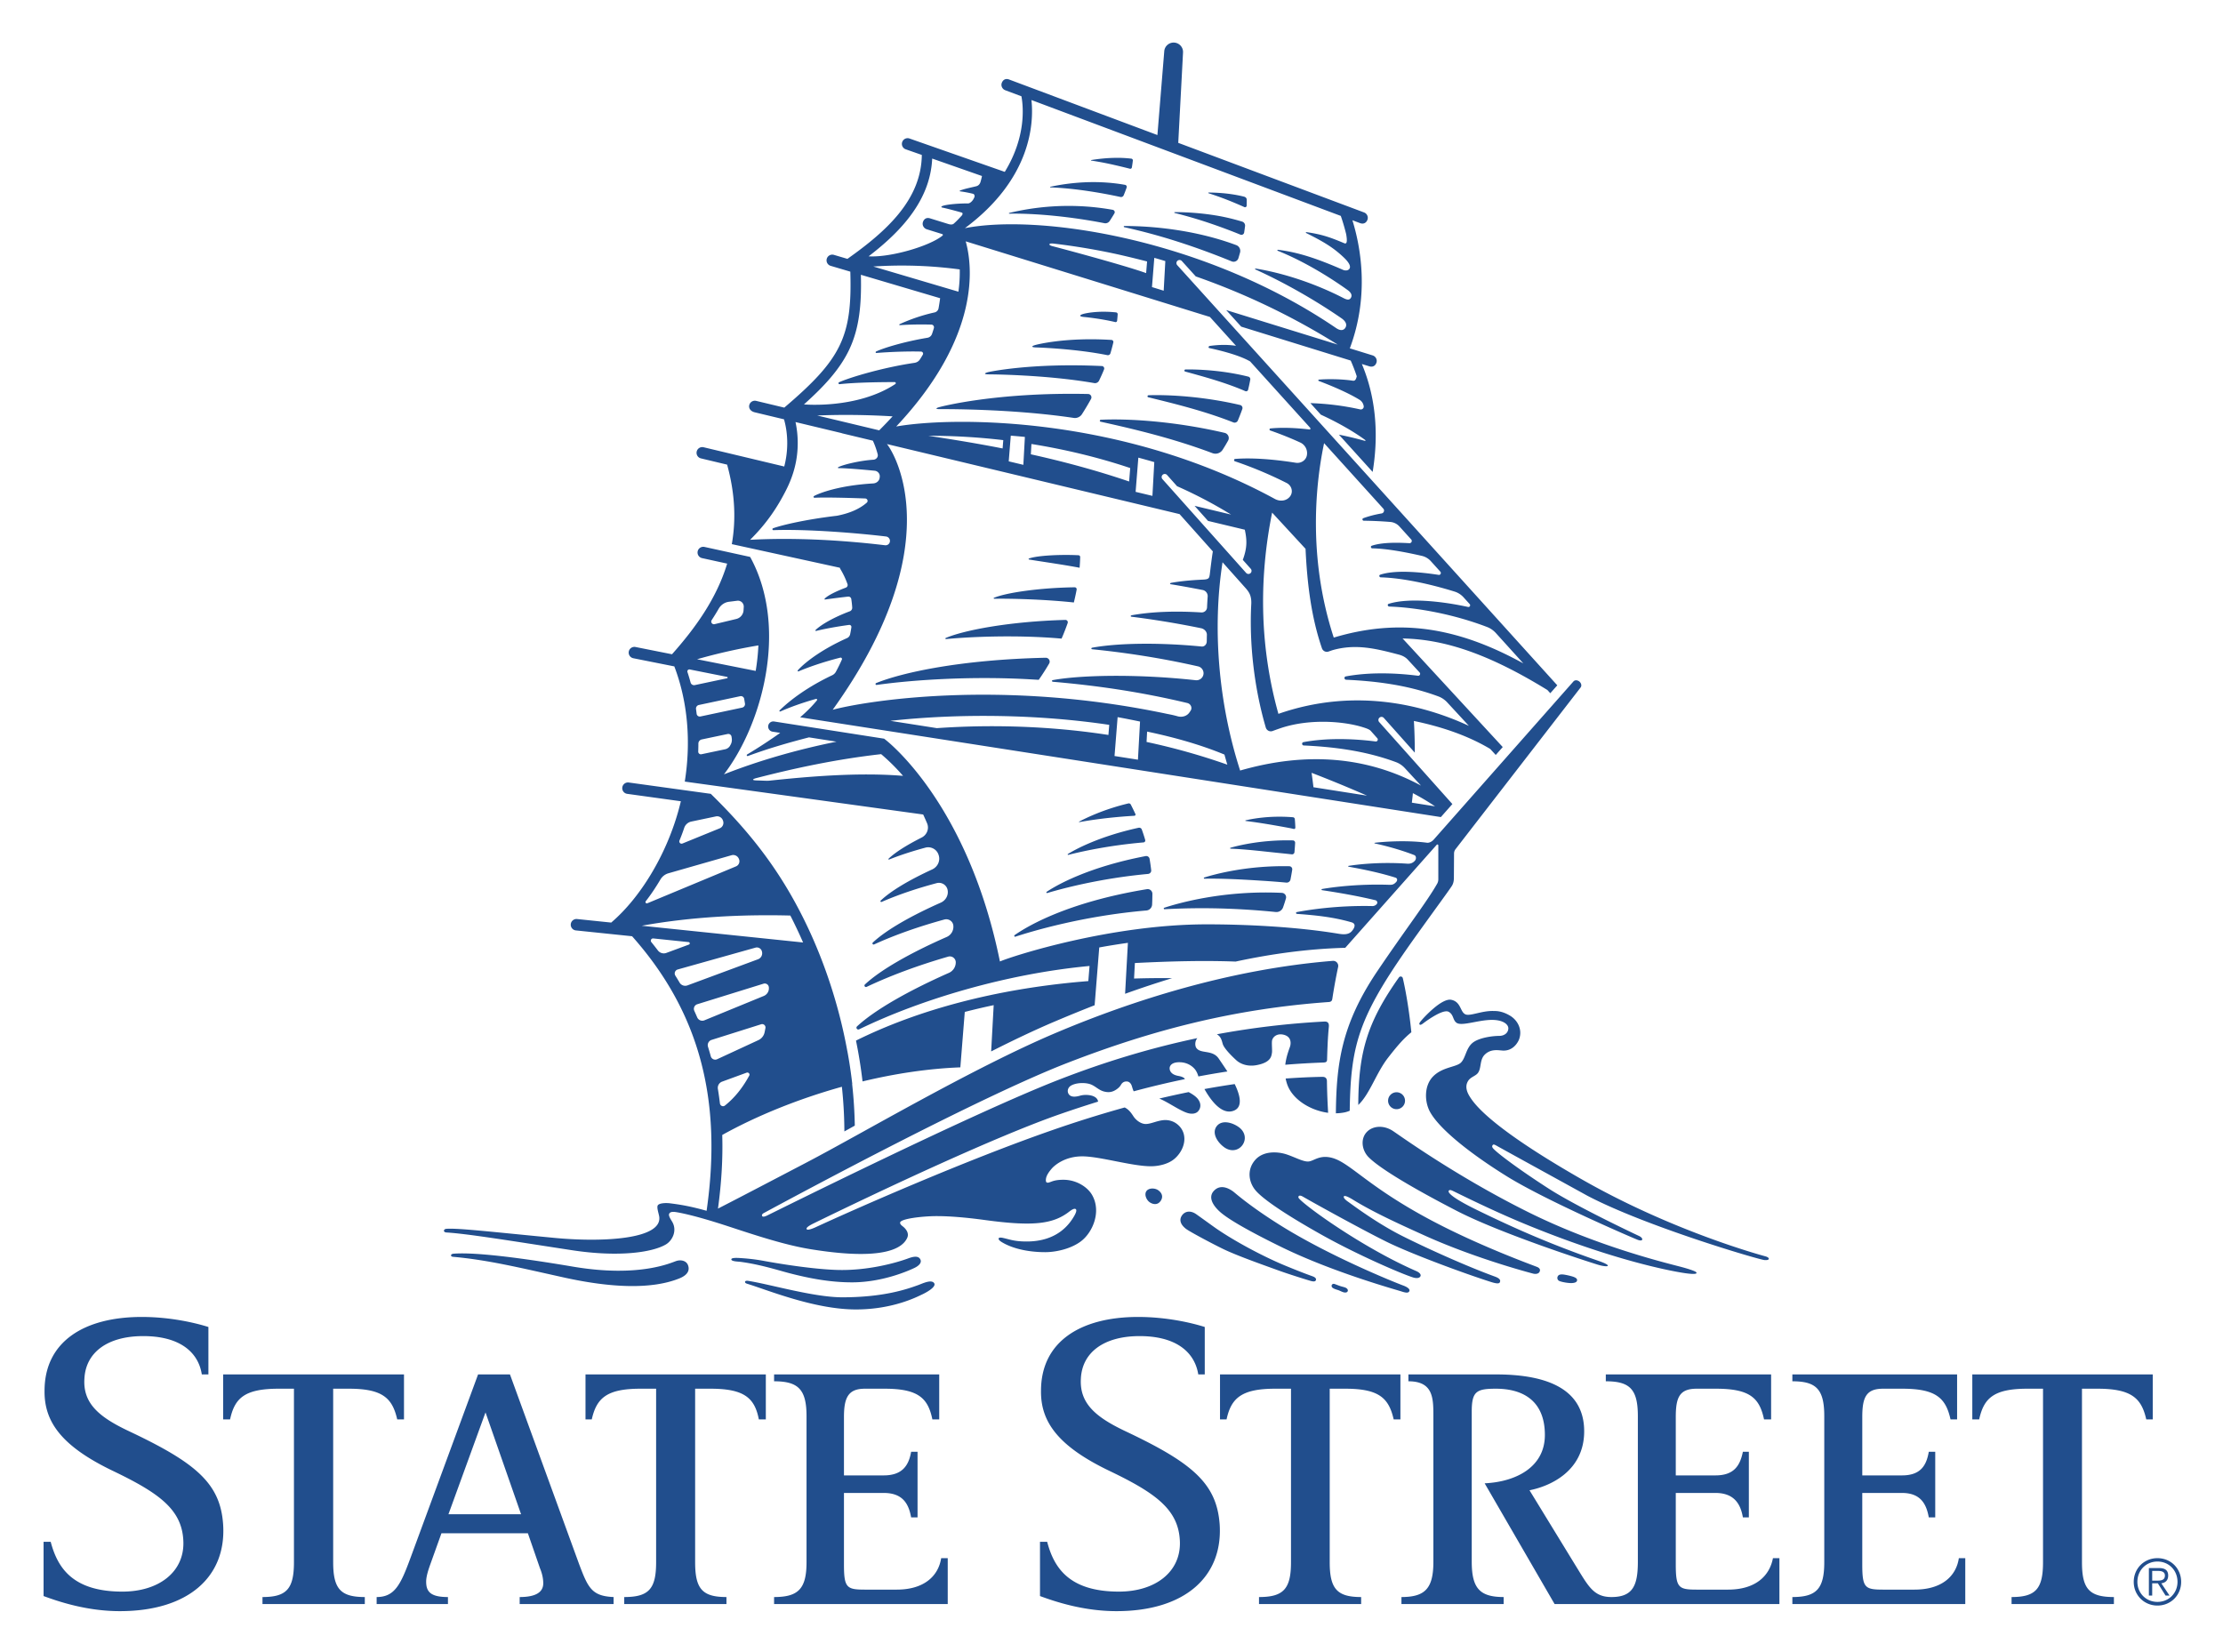 <svg xmlns="http://www.w3.org/2000/svg" role="img" viewBox="34.38 -0.62 330.98 245.98"><title>State Street (member) logo</title><path fill="none" d="M0 0h400v245H0z" pointer-events="none"/><path fill="#214e8d" d="M210.89 54.394c2.099-.033 5.728.16 9.352 1.068a.382.382 0 0 1 .291.431c-.089.5-.196 1.007-.322 1.518a.304.304 0 0 1-.416.21c-3.01-1.308-6.402-2.212-8.959-2.917-.176-.049-.129-.307.054-.31zm6.34 10.593c-.264.476-.54.936-.822 1.377a1.27 1.27 0 0 1-1.52.486c-5.664-2.132-11.399-3.528-16.645-4.677-.166-.037-.138-.28.033-.289 3.99-.2 11.003.213 18.437 1.95.512.12.773.693.518 1.153zm-20.412-6.195a41.415 41.415 0 0 1-1.345 2.26 1.25 1.25 0 0 1-1.238.555c-9.472-1.414-19.89-1.305-19.89-1.305-.703.008-.723-.136-.044-.32 0 0 8.271-2.234 22.095-1.935a.5.5 0 0 1 .422.745zm-21.632 35.585c2.74-1.162 9.457-2.461 17.817-2.691a.353.353 0 0 1 .34.472 35.347 35.347 0 0 1-.708 1.845c-.052.126-.199.466-.199.466l-.495-.042c-6.362-.52-13.13-.237-16.703.112-.098.01-.142-.123-.052-.162zm30.199-36.144c3-.102 8.207.18 13.636 1.453a.458.458 0 0 1 .325.601 32.061 32.061 0 0 1-.663 1.707.52.52 0 0 1-.67.282c-4.294-1.698-8.816-2.8-12.671-3.743-.172-.042-.135-.293.043-.3zm-40.489 43.135c-.168.024-.221-.214-.065-.278 3.878-1.57 12.584-3.491 25.23-3.77.453-.01.756.47.528.861a34.94 34.94 0 0 1-1.145 1.83c-.186.276-.41.595-.41.595l-1.192-.069c-9.077-.521-17.805.105-22.946.831zm23.677-50.628s4.298-1.181 11.299-.743a.303.303 0 0 1 .27.377 29.94 29.94 0 0 1-.432 1.614.396.396 0 0 1-.459.274c-4.91-.991-10.634-1.149-10.634-1.149-.701-.019-.722-.187-.044-.373zm20.715-19.775c1.844 0 3.908.144 5.997.477 1.361.213 2.723.54 4.033.933a.624.624 0 0 1 .437.676c-.04.316-.085.635-.134.955a.41.41 0 0 1-.563.31 69.051 69.051 0 0 0-.853-.344 84.57 84.57 0 0 0-3.08-1.14l-.23-.078a66.597 66.597 0 0 0-5.625-1.665c-.072-.017-.056-.124.018-.124zm-13.58 15.148s1.877-.529 4.845-.217a.272.272 0 0 1 .236.294c-.02.305-.048.625-.084.954a.226.226 0 0 1-.28.193c-2.291-.546-4.675-.761-4.675-.761-.7-.065-.72-.272-.042-.463zm18.627-18.064c1.038.006 2.187.073 3.345.239.66.094 1.323.22 1.97.386.205.063.36.237.358.452 0 .285-.004.577-.014.877a.24.24 0 0 1-.337.215 62.867 62.867 0 0 0-2.019-.864 46.935 46.935 0 0 0-3.302-1.197c-.068-.021-.074-.108-.001-.108zm-17.475-4.84c1.045-.17 2.22-.297 3.42-.322a17.83 17.83 0 0 1 2.536.114.263.263 0 0 1 .232.288c-.037.333-.085.678-.148 1.031a.233.233 0 0 1-.29.184 87.449 87.449 0 0 0-2.383-.574 45.792 45.792 0 0 0-3.38-.641c-.046-.008-.032-.073.013-.08zm-14.488 65.185c1.932-.8 6.992-1.501 12.02-1.565a.293.293 0 0 1 .288.35 31.56 31.56 0 0 1-.33 1.552c-.02.092-.086.358-.086.358l-.355-.038c-4.225-.434-9.16-.56-11.499-.515-.082.001-.115-.11-.038-.142zm-.84-33.61s6.25-1.4 16.902-.9a.366.366 0 0 1 .329.496c-.23.581-.443 1.05-.743 1.673a.674.674 0 0 1-.724.369c-7.306-1.277-15.72-1.3-15.72-1.3-.702-.002-.722-.154-.045-.339zm37.478-17.799c-.077.282-.158.562-.244.842a.752.752 0 0 1-1.005.47c-1.201-.492-2.4-.959-3.592-1.4a104.212 104.212 0 0 0-4.478-1.546 88.726 88.726 0 0 0-7.923-2.144c-.106-.021-.089-.177.019-.177 2.615 0 5.544.22 8.509.714a47.21 47.21 0 0 1 4.908 1.082c1.104.308 2.192.659 3.248 1.055a.92.92 0 0 1 .558 1.104zm-.547 120.273c-.52-.476-1.828-1.718-2.037-2.456-.09-.314-.18-.701-.388-.99a1.461 1.461 0 0 0-.484-.427 122.905 122.905 0 0 1 16.004-1.896c.643-.033.708.4.671.787a53.167 53.167 0 0 0-.177 2.527c-.037.82-.066 1.593-.084 2.332-.007.325-.122.44-.545.455-1.927.07-3.816.182-5.68.332.164-1.397.66-2.487.74-2.814.13-.542.094-1.415-1.03-1.668-.987-.22-1.603.375-1.684.913-.064.43.054 1.472-.014 1.819-.084.439-.11 1.411-2.31 1.812-1.332.242-2.391-.188-2.982-.726zm-111.794 52.43l-5.518 15.164h10.811l-5.293-15.164zM52.23 239.281c-4.952 0-9.155-1.434-11.362-2.247v-8.074h1.06c1.011 3.809 3.218 7.412 10.674 7.412 5.429 0 9.214-2.927 9.08-7.412-.14-4.762-3.515-7.221-10.54-10.587-7.728-3.719-10.184-7.38-10.13-11.904 0-7.297 5.864-10.993 14.475-10.993 4.214 0 7.917.86 9.922 1.494v7.062h-.982c-.533-3.423-3.43-5.769-8.94-5.703-5.029.06-8.336 2.356-8.54 6.335-.239 3.682 2.188 5.713 6.55 7.781 10.056 4.745 13.708 7.802 14.106 13.97.489 7.722-5.16 12.866-15.373 12.866zm41.29-28.554c-.718-3.149-2.154-4.567-7.18-4.567h-2.354V232c0 3.976 1.112 5.181 4.71 5.181v1.047H73.461v-1.047c3.574 0 4.685-1.205 4.685-5.18V206.16h-2.274c-5.108 0-6.55 1.418-7.236 4.567h-1.033v-6.695H94.53v6.695h-1.01zm18.234 27.5v-1.046c1.987 0 3.511-.494 3.511-2.048 0-.628-.133-1.396-.492-2.248l-1.796-5.2h-12.87l-1.648 4.597c-.27.755-.628 1.794-.628 2.6 0 1.49.628 2.3 3.244 2.3v1.046H90.458v-1.047c2.702 0 3.58-1.874 5.026-5.79l10.078-27.36h4.745l10.268 28.171c1.37 3.65 1.914 4.832 5.162 4.98v1.046h-13.982zm35.61-27.5c-.61-3.149-2.124-4.567-7.168-4.567h-2.318V232c0 3.976 1.079 5.181 4.663 5.181v1.047h-15.219v-1.047c3.652 0 4.747-1.205 4.747-5.18V206.16h-2.348c-5.02 0-6.525 1.418-7.233 4.567h-.933v-6.695h26.848v6.695h-1.04zm2.27 27.5v-1.046c3.584 0 4.83-1.205 4.83-5.18v-21.75c0-4.006-1.246-5.196-4.83-5.196v-1.023h24.586v6.695h-1.02c-.645-3.149-2.077-4.567-7.092-4.567h-2.97c-2.468 0-3.102 1.325-3.102 4.217v8.691h5.916c2.753 0 3.727-1.45 4.085-3.515h.956v9.768h-.956c-.358-2.01-1.241-3.64-4.085-3.64h-5.916v10.65c0 3.465.408 3.744 3.102 3.744h4.758c4.049 0 6.192-1.999 6.614-4.683h.977v6.836h-25.853zm50.992 1.054c-4.983 0-9.183-1.434-11.402-2.247v-8.074h1.069c1 3.809 3.219 7.412 10.68 7.412 5.424 0 9.212-2.927 9.082-7.412-.152-4.762-3.509-7.221-10.54-10.587-7.728-3.719-10.196-7.38-10.14-11.904 0-7.297 5.86-10.993 14.46-10.993 4.212 0 7.928.86 9.92 1.494v7.062h-.965c-.552-3.423-3.441-5.769-8.955-5.703-5.02.06-8.334 2.356-8.525 6.335-.215 3.682 2.207 5.713 6.541 7.781 10.056 4.745 13.7 7.802 14.128 13.97.476 7.722-5.186 12.866-15.353 12.866zm41.257-28.554c-.718-3.149-2.155-4.567-7.174-4.567h-2.349V232c0 3.976 1.11 5.181 4.68 5.181v1.047h-15.208v-1.047c3.641 0 4.763-1.205 4.763-5.18V206.16h-2.366c-5.017 0-6.549 1.418-7.226 4.567h-.977v-6.695h26.86v6.695h-1.003zm23.961 27.5l-10.415-17.98c4.697-.225 8.966-2.428 8.966-7.196 0-5.023-3.173-6.891-7.3-6.891-2.904 0-3.589.412-3.589 3.416v22.318c0 3.959 1.168 5.287 4.75 5.287v1.047H243.04v-1.047c3.577 0 4.756-1.328 4.756-5.287v-21.708c0-2.701-.069-5.13-3.719-5.13v-1.024h13.018c6.685 0 13.152 1.658 13.152 8.474 0 5.932-5.087 8.182-8.14 8.776l6.827 11.155c1.922 3.103 2.685 4.744 5.371 4.744 3.167 0 3.934-1.688 3.934-5.248v-21.681c0-4.007-1.181-5.197-4.772-5.197v-1.023h24.612v6.695h-1.053c-.672-3.149-2.053-4.567-7.14-4.567h-2.904c-2.568 0-3.098 1.325-3.098 4.217v8.691h5.904c2.772 0 3.663-1.45 4.087-3.515h.89v9.768h-.89c-.339-2.01-1.315-3.64-4.087-3.64h-5.904v10.65c0 3.465.416 3.744 3.098 3.744h4.685c4.052 0 6.177-1.999 6.684-4.683h.964v6.836h-33.471zm35.4 0v-1.046c3.565 0 4.75-1.205 4.75-5.18v-21.75c0-4.006-1.185-5.196-4.75-5.196v-1.023h24.527v6.695h-.98c-.696-3.149-2.132-4.567-7.152-4.567h-2.908c-2.53 0-3.078 1.325-3.078 4.217v8.691h5.91c2.758 0 3.637-1.45 3.992-3.515h.96v9.768h-.96c-.355-2.01-1.234-3.64-3.993-3.64h-5.91v10.65c0 3.465.391 3.744 3.079 3.744h4.699c4.063 0 6.207-1.999 6.6-4.683h.958v6.836h-25.744zm52.69-27.5c-.704-3.149-2.202-4.567-7.236-4.567h-2.335V232c0 3.976 1.084 5.181 4.754 5.181v1.047H333.88v-1.047c3.575 0 4.683-1.205 4.683-5.18V206.16h-2.339c-5.012 0-6.477 1.418-7.167 4.567h-1.023v-6.695h26.865v6.695h-.964zm1.55 24.011c.595 0 1.228-.035 1.228-.757 0-.543-.47-.688-.976-.688h-.917v1.445h.665m-.665 2.225h-.494v-4.095h1.547c.923 0 1.327.388 1.327 1.113 0 .757-.47 1.09-1.023 1.152l1.225 1.83h-.59l-1.152-1.83h-.84v1.83zm-2.206-2.039c0 1.658 1.28 2.98 2.99 2.98 1.707 0 2.983-1.322 2.983-2.98 0-1.71-1.276-3.03-2.984-3.03-1.71 0-2.989 1.32-2.989 3.03zm6.517 0c0 1.982-1.538 3.525-3.528 3.525-1.983 0-3.531-1.543-3.531-3.525 0-2.005 1.548-3.532 3.531-3.532 1.99 0 3.528 1.527 3.528 3.532zm-146.633-54.741c.94.666 1.96 1.41 2.711 1.943 2.638 1.873 7.128 4.305 10.516 5.702 3.124 1.288 3.82 1.484 4.191 1.638.304.127.479.324.38.547-.098.221-.39.193-.719.108-.352-.091-3.277-.998-4.92-1.597-1.643-.6-5.697-2.016-7.913-3.051-1.43-.668-5.209-2.674-5.777-3.112-.913-.707-1.01-1.412-.605-2 .406-.589 1.216-.828 2.136-.178zm21.973-2.665c-.09.136.077.423.622.8.546.375 4.158 3.125 8.003 5.065 3.845 1.94 9.826 4.614 13.86 6.08.9.324.83.664.726.864-.1.2-.47.207-1.32-.063-3.933-1.25-11.789-4.147-15.464-5.948-3.293-1.615-10.557-5.613-12.572-6.777-.245-.142-.457-.159-.543-.088a.23.23 0 0 0-.044.315c.71 1.014 9.438 7.36 17.513 10.881.508.222.753.534.607.788-.184.32-.682.284-1.098.154-1.885-.6-8.46-3.463-13.574-6.333-5.41-3.034-8.77-5.322-9.874-6.633-.947-1.127-1.352-2.961-.102-4.463 1.218-1.467 3.431-1.33 4.773-.874 1.218.415 2.227.986 3.04 1.044.824.058 1.544-.884 3.191-.646 2.984.435 5.234 4.134 15.608 9.585 7.02 3.69 14.62 6.446 15.392 6.752.495.198.542.511.349.797-.154.232-.539.302-.921.203-1.201-.313-8.966-2.423-16.153-5.672-3.924-1.775-7.663-3.484-10.644-5.319-.887-.545-1.284-.648-1.375-.512zm34.282 12.024c.371.16.487.315.424.548-.059.227-.4.338-.863.342-.464.004-1.341-.14-1.718-.294a.497.497 0 0 1-.284-.708c.138-.274.436-.299.754-.282.315.019 1.319.235 1.687.394zM187.58 82.545c1.253-.469 4.856-.618 7.376-.488a.264.264 0 0 1 .251.273 28.176 28.176 0 0 1-.086 1.59l-.263-.051c-2.449-.46-5.939-.945-7.265-1.176-.078-.013-.086-.12-.013-.148zm82.216 92.386c13.575 7.773 26.818 11.352 27.463 11.528.645.177.698.622-.18.543-.875-.078-17.655-5.01-26.343-9.57-8.295-4.565-12.957-7.126-13.377-7.368-.422-.241-.599-.333-.713-.202-.182.21-.101.385.185.666.871.858 4.009 3.186 8.147 5.848 4.153 2.67 12.868 6.78 13.47 7.058.62.29.639.874-.217.562-.54-.197-13.643-5.822-19.519-9.474-5.874-3.653-10.115-7.19-11.425-9.597-.82-1.512-.9-3.899.491-5.29 1.393-1.393 3.437-1.35 4.125-2.038.689-.688.74-2.07 1.669-2.887.928-.818 3.056-1.084 3.989-1.084.932 0 1.396-.563 1.396-1.128s-.736-1.255-2.445-1.255c-2 0-4.457.962-5.245.445-.604-.396-.426-1.243-1.205-1.654-.882-.465-3.555 1.55-3.739 1.69-.173.128-.45.345-.576.206-.141-.154.107-.416.298-.646.186-.223 2.966-3.347 4.433-3.03 1.465.318 1.287 1.836 2.112 2.172.698.286 2.421-.563 4.154-.51.314.009 1.195-.055 2.451.69 1.144.676 1.901 2.08 1.359 3.538-.077.206-.761 1.81-2.526 1.66-.73-.062-1.704-.224-2.556.585-.85.81-.47 2.103-1.1 2.824-.365.416-1.075.555-1.422 1.149-.185.316-.532 1.027.241 2.271.7 1.128 3.03 4.524 16.605 12.298zm-19.724 1.782c-.11.211.31.931 4.249 2.852 3.884 1.891 9.89 4.75 18.07 7.564 2.267.781 1.4 1.026-.113.563-1.715-.526-14.5-4.653-21.047-8.036-6.394-3.305-11.39-6.268-13.071-7.96-1.008-1.011-1.286-2.75-.233-3.807.858-.86 2.424-1.017 3.804-.133.836.535 9.202 6.624 20.006 12.02 10.803 5.396 21.536 7.849 23.247 8.329 1.71.478 1.901.676 1.901.676s.78.586-2.204.083c-1.901-.319-10.043-1.852-22.581-6.953-4.356-1.772-8.286-3.676-11.319-5.161-.382-.188-.603-.247-.71-.037zm-38.9-11.61c-1.21-.384-2.838-1.592-4.184-2.146 1.447-.344 2.904-.666 4.368-.963.508.277 1.067.616 1.392 1.051.625.832.296 1.553-.052 1.874-.347.32-.934.37-1.523.183zm32.399-1.86a1.26 1.26 0 1 1-2.519 0 1.26 1.26 0 0 1 2.519 0zm-28.063 3.864c.736-1.022 2.303-.623 3.307.1 1.004.722 1.144 1.852.552 2.675-.592.824-1.708 1.05-2.713.327-1.004-.723-1.88-2.081-1.146-3.102zm29.007-14.022c-1.065.87-1.89 1.762-3.464 3.785-1.8 2.319-2.698 5.383-4.439 7.042.036-7.727 1.258-12.23 6.056-18.996a.322.322 0 0 1 .575.117c.249 1.049.858 3.935 1.272 8.052zm-30.807 8.455c1.495-.274 2.996-.522 4.505-.74.72 1.467 1.315 3.38-.113 3.953-1.771.71-3.414-1.468-4.392-3.213zM190.76 27.19a31.054 31.054 0 0 1 5.234-.67 28.095 28.095 0 0 1 3.145.045c.906.063 1.829.17 2.756.341.183.034.29.225.228.4-.13.377-.276.762-.438 1.15a.422.422 0 0 1-.479.254 74.25 74.25 0 0 0-5.155-.93l-.166-.024c-1.803-.252-3.55-.42-5.12-.477-.052-.002-.056-.079-.005-.089zm41.187 133.199c.02 1.549.08 3.048.177 4.69-2.66-.35-5.246-1.978-6.052-4.125v.001a5.872 5.872 0 0 1-.273-.982c1.806-.13 3.62-.217 5.444-.25.543-.01.7.283.704.666zm-80.534-88.016c1.173-2.305 1.742-4.602 1.74-7.022a14.814 14.814 0 0 0-.331-3.125l6.847 1.64c.046.02.094.037.143.049l4.525 1.083c.002.004.409.82.72 2.018.106.409-.216.79-.637.816-1.985.127-4.45.715-5.22 1.104-.088.045-.068.152.016.152 1.11-.01 3.683.218 5.39.383.46.045.808.446.76.907-.005.049-.01.098-.017.147-.059.474-.476.81-.953.837-5.112.301-7.94 1.426-8.746 1.838-.241.124-.153.305.035.296 1.584-.079 4.988.01 7.513.107.323.013.479.408.236.622-.981.86-2.406 1.557-4.436 1.95-4.596.538-8.214 1.388-9.512 1.865-.16.058-.124.288.063.281 4.947-.184 12.45.427 16.745.943a.666.666 0 0 1 .587.732.646.646 0 0 1-.715.572v.001c-7.077-.841-13.886-1.14-20.103-.812 2.584-2.55 4.132-4.99 5.35-7.384zm9.388-20.897c1.554-3.252 1.863-6.853 1.757-11.181l11.797 3.49a34.075 34.075 0 0 1-.234 1.502.775.775 0 0 1-.6.616 26.059 26.059 0 0 0-5.194 1.745c-.081.037-.066.153.022.148a50.14 50.14 0 0 1 4.711-.081c.264.01.439.272.363.525-.087.295-.18.585-.279.873a.87.87 0 0 1-.688.563c-3.484.58-6.508 1.515-7.623 2.037-.121.057-.098.236.035.225 1.98-.158 4.606-.265 6.646-.208.232.007.38.254.265.456-.142.249-.29.492-.446.729-.18.275-.48.446-.805.494-4.759.7-9.65 2.182-11.215 2.888-.16.072-.095.307.08.287 2.272-.25 5.718-.311 8.197-.31.158 0 .222.205.09.291-5.708 3.761-13.598 3.029-13.598 3.029 3.11-2.785 5.352-5.26 6.719-8.118zm8.676-19.384c2.33-2.906 3.545-5.896 3.697-9.1l7.408 2.595.005.004c-.045.225-.115.52-.217.872-.09.303-.295.562-.627.646-.861.22-1.63.345-2.406.637-.092.034-.092.117 0 .126.59.073 1.453.245 1.912.363.235.06.292.353.181.568a10.8 10.8 0 0 1-.12.23c-.155.287-.508.65-.833.642-1.165-.022-3.083.124-3.753.368-.249.091-.221.207-.058.241.632.128 2.162.532 2.892.745.239.07.117.341.013.452-.393.426-.693.759-1.16 1.179-.237.213-.553.162-.858.067l-2.689-.832c-.53-.168-.915.07-1.07.554-.148.457.136.93.568 1.069l2.286.712c.137.041.153.161.042.25-1.949 1.57-7.758 3.26-10.975 3.066v.002l-.007-.002c2.024-1.552 4.085-3.352 5.769-5.454zm18.476-17.815l46.057 17.251c.252.724.538 1.645.802 2.723.198 1.146.09 1.503-.287 1.345-1.996-.836-3.255-1.315-5.64-1.65-.077-.012-.099.098-.03.132 2.693 1.34 4.101 2.212 5.619 3.657.769.736 1.025 1.272.854 1.611-.17.334-.616.377-.992.213-3.592-1.561-6.49-2.599-9.68-2.985-.086-.01-.118.112-.037.146 3.665 1.461 7.48 3.75 10.41 5.848.508.363.72.781.48 1.166-.193.31-.475.35-1.07.045-4.14-2.132-8.833-3.713-13.106-4.41-.081-.013-.115.098-.042.131 4.382 1.98 9.042 4.658 12.83 7.278.549.379.871.876.589 1.374-.228.4-.683.546-1.355.105l-.028-.017c-19.503-13.285-44.137-17.065-55.281-14.884 9.933-7.388 10.269-15.688 9.907-19.08zm17.944 27.85l.348-4.354c.545.156 1.092.315 1.64.483l-.243 4.41zm-15.268-6.37c.023-.135.307-.133.562-.112 3.236.377 6.437.915 9.594 1.605 1.381.31 2.812.659 4.334 1.05l.05.011-.142 1.735c-3.315-1.197-13.394-3.878-13.884-3.993-.221-.05-.537-.161-.514-.295zm-13.55 7.056l-12.674-3.749a64.61 64.61 0 0 1 12.87.434 20.86 20.86 0 0 1-.197 3.315zm37.445 3.762l3.885 4.297c-1.571-.244-3.034-.104-3.908.019-.188.026-.247.281-.063.32 1.216.258 4.35.98 6.075 1.987l8.904 9.843a.255.255 0 0 1 .066.193.103.103 0 0 1-.113.098c-2.2-.26-4.205-.32-5.834-.155-.167.017-.192.247-.033.302a50.555 50.555 0 0 1 4.458 1.786 1.743 1.743 0 0 1 .996 1.93c-.154.748-.893 1.209-1.65 1.09-3.522-.558-6.703-.761-9.025-.57-.195.015-.223.287-.039.35a59.219 59.219 0 0 1 7.708 3.235c.737.374 1.007 1.305.521 1.973-.51.703-1.483.825-2.249.416-22.844-12.444-47.954-12.292-56.406-10.802 12.685-13.5 11.348-23.998 10.347-27.571zm16.998 18.792l8.818 9.749c.23.255.079.662-.262.718-.996.166-1.94.422-2.714.705-.205.074-.148.376.07.377a56.04 56.04 0 0 1 3.939.183c.527.04 1.017.284 1.37.675l1.75 1.933c.199.22.027.57-.27.554-1.953-.11-4.136-.12-5.603.381-.21.073-.146.382.08.387 2.14.04 4.834.54 7.384 1.123.516.118.98.398 1.335.79l1.41 1.56c.18.2.02.52-.245.478-2.895-.443-6.493-.755-8.706-.027-.218.072-.146.389.085.395 3.159.087 7.193.946 10.991 2.12.51.157.972.455 1.331.853l.915 1.012c.166.185.004.48-.239.426-3.784-.831-8.859-1.41-11.827-.465-.224.072-.143.396.093.404 4.159.144 9.593 1.141 14.566 3.044.503.193.95.508 1.311.907l4.078 4.507.004.005c-4.457-2.452-8.505-3.992-12.496-4.77-5.142-1.004-10.296-.701-15.728.927-4.008-12.25-2.594-23.48-1.44-28.95zm12.466 32.237l1.757 1.905c.185.2.025.525-.245.49-3.715-.476-7.56-.5-10.744.1-.292.056-.245.482.052.496 4.04.187 8.97.708 13.738 2.485.503.188.95.498 1.314.892l3.224 3.49c-3.619-1.676-7.422-2.834-11.194-3.39-5.872-.864-11.641-.325-17.168 1.603-2.69-9.617-3.002-19.687-.937-29.967l4.977 5.394c.236 5.14.848 10.172 2.44 14.806.137.401.576.631.976.49.198-.07.393-.138.59-.204 3.52-1.007 6.586-.201 9.87.656.512.133.993.366 1.35.754zm-1.75 15.264c.503.187.951.498 1.314.892l2.4 2.597c-8.018-4.328-17.045-5.089-26.928-2.243-3.221-9.974-4.16-21.15-2.62-31.013l3.48 3.901c.455.535.832 1.054.801 2.238-.335 6.026.466 12.718 2.158 18.474a.779.779 0 0 0 1.022.51 40.9 40.9 0 0 1 1.37-.483c4.22-1.36 9.215-.971 12.062-.077.513.162.927.3 1.156.525l.984 1.107c.185.2.025.525-.245.49-3.717-.476-7.56-.5-10.745.101-.29.055-.246.481.053.495 4.04.188 8.97.709 13.739 2.486zm2.353 6.032c.043-.353.099-.83.154-1.418a33.636 33.636 0 0 1 3.297 1.96zm-14.653-2.3a81.471 81.471 0 0 0-.276-2.146 198.663 198.663 0 0 1 8.256 3.399zm-24.846-6.743l.081-1.541c4.244.888 8.15 2.028 11.514 3.421.138.503.28 1.004.429 1.502a97.342 97.342 0 0 0-12.024-3.382zm-1.283 2.642l-3.487-.547.461-5.788c1.095.201 2.206.42 3.338.656zm-4.397-3.684a107.42 107.42 0 0 0-7.455-.887 118.137 118.137 0 0 0-18.091-.128l-6.924-1.087c10.502-1.151 22.21-.951 32.592.598zm14.832-31.87l5.474 1.31a.902.902 0 0 1 .005.023c.322 1.516.367 2.641-.303 4.468l1.193 1.337a.462.462 0 0 1-.69.614l-12.468-13.972a.462.462 0 0 1 .69-.615l1.485 1.666a67.898 67.898 0 0 1 8.04 4.222l-5.432-1.3zm-10.782-4.327l.406-5.095c.788.211 1.58.433 2.374.667l-.277 5.027zm-15.597-5.59l.082-1.536c4.806.767 9.792 1.932 14.71 3.581l-.163 2.002c-5.003-1.703-9.961-3.014-14.63-4.047zm-3.295 1.046l.306-3.825c.687.055 1.387.119 2.099.19l-.13 2.366-.002.04-.097 1.75zm-11.984-3.807a95.09 95.09 0 0 1 11.171.648l-.1 1.237c-4.05-.794-7.802-1.393-11.07-1.885zm-7.303-.81l-9.227-2.208c3.774-.153 7.529-.096 11.224.125a61.871 61.871 0 0 1-1.997 2.083zm1.173 2.067l-.019-.023 43.569 10.43 4.955 5.553c-.153.905-.345 2.512-.457 3.437-.084.488-.091.72-.943.76-1.505.071-3.067.181-4.74.47-.303.051-.26.196-.137.218 1.411.232 3.034.524 4.753.86a.931.931 0 0 1 .753.963 69.032 69.032 0 0 0-.095 1.64c-.019.443-.416.769-.858.74-3.809-.24-7.341-.118-10.323.411-.247.044-.211.207-.08.226 3.056.382 6.628.944 10.383 1.716.47.096.872.515.855.993-.013.34-.01.652-.02.987-.013.43-.342.78-.77.74-6.594-.641-12.627-.496-16.272.173-.195.036-.162.218-.026.234 4.658.47 10.018 1.244 15.778 2.552.545.124.895.657.796 1.208-.1.544-.609.913-1.158.852-9.044-.993-17.475-.736-21.295-.01-.14.027-.112.229.028.241 5.955.51 12.633 1.398 20.027 3.166.508.122.777.696.493 1.136-.064.1-.13.197-.199.293-.368.518-1.036.707-1.657.567-.573-.159-.962-.25-1.562-.363-25.062-5.311-45.299-1.861-49.876-.63 17.579-24.494 9.193-38.172 8.097-39.54zm-27.713 2.11l3.899.93c1.206 4.386 1.32 8.303.698 11.838l16.083 3.515c.027.087.064.172.114.254.333.55.708 1.28 1.025 2.178a.42.42 0 0 1-.25.533c-1.35.503-2.645 1.126-3.14 1.63-.043.043-.053.153.057.137a127.37 127.37 0 0 1 3.416-.433.431.431 0 0 1 .48.352c.064.406.112.832.14 1.278a.555.555 0 0 1-.356.554c-2.316.872-4.176 1.92-5.078 2.766-.094.088-.01.18.051.164 1.074-.272 2.906-.628 4.908-.898.202-.027.38.138.352.34-.05.346-.112.7-.189 1.063a.808.808 0 0 1-.468.563c-3.449 1.539-6.04 3.394-7.281 4.748-.144.158-.001.231.069.201 1.457-.622 3.683-1.402 6.211-2.042a.209.209 0 0 1 .243.287c-.26.591-.557 1.198-.896 1.821a1.23 1.23 0 0 1-.565.521c-3.581 1.692-6.208 3.652-7.765 5.177-.165.161-.033.251.086.199 1.422-.628 3.232-1.287 5.293-1.864.127-.036.21.122.126.225-.678.833-1.525 1.675-2.492 2.514l95.395 14.858 1.714-1.938-5.614-6.29v-.001l-5.304-5.944a.463.463 0 0 1 .69-.614l4.63 5.19a74.87 74.87 0 0 0-.132-4.715c3.9.812 7.865 2.083 11.355 4.16l.832.903 1.04-1.177-14.911-16.168c6.536.109 13.248 2.56 21.561 7.675l.432.477 1.04-1.177-56.584-62.559a.46.46 0 0 1 .684-.619l2.075 2.293A105.264 105.264 0 0 1 233.55 50.69l-16.603-5.14 2.235 2.468 16.303 5.049c.345.777.643 1.557.9 2.34-.087.37-.198.717-.572.66-1.99-.297-4.12-.243-5.058-.162-.112.01-.124.161-.02.201 1.14.427 4.075 1.577 6.06 2.797a1.35 1.35 0 0 1 .629.976c.033.295-.245.526-.537.46a39.509 39.509 0 0 0-7.404-.932l1.554 1.717c2.422 1.11 4.803 2.45 6.596 3.766a.11.11 0 0 1 .043.09v.013c-.004.026-.024.048-.05.04a52.38 52.38 0 0 0-3.897-.933l5.022 5.552c.804-4.852.717-10.535-1.604-16.07l1.103.341c.52.16.915-.07 1.07-.554.148-.457-.13-.933-.567-1.068l-3.4-1.053c2.952-7.891 1.61-15.127.385-19.073l1.131.424c.51.193.92-.012 1.105-.485a.856.856 0 0 0-.501-1.102L209.808 20.65l.712-13.458a1.4 1.4 0 1 0-2.798-.144l-1.016 12.44-22.063-8.263c-.518-.202-.918.011-1.103.485-.176.447.078.938.501 1.102l2.418.905c.29 1.558.712 6.042-2.479 11.255l-14.21-4.977a.852.852 0 0 0-.564 1.607l2.422.848c-.08 6.734-5.35 11.419-11.075 15.475l-1.986-.586a.852.852 0 1 0-.483 1.633l2.899.857c.303 9.697-1.357 13.037-9.832 20.245l-4.185-1.002a.852.852 0 0 0-1.027.63c-.11.458.173.918.818 1.072l4.355 1.043c.223.788.477 1.973.479 3.536a13.93 13.93 0 0 1-.445 3.49l-12.008-2.866a.851.851 0 1 0-.395 1.657zm68.04 108.944c.507.331.863.916.426 1.588-.437.67-1.116.58-1.623.25-.507-.331-.863-1.15-.532-1.656.33-.507 1.222-.51 1.73-.182zm-35.673 14.145c.631-.23 1.938-.876 2.35-.29.41.583-1.298 1.467-1.779 1.69-.707.33-4.319 2.235-9.865 2.235-6.182 0-13.18-2.91-16.205-3.83-.26-.08-.304-.18-.304-.283 0-.112.172-.188.442-.148 3.164.479 9.77 2.452 14.042 2.452 6.207 0 9.66-1.226 11.319-1.826zm62.41.723c-.209-.06-.584-.186-.751-.328-.112-.094-.165-.271-.1-.403a.31.31 0 0 1 .351-.162c.125.026.466.172.842.302.335.117.698.175.911.289.17.089.351.278.267.492-.083.216-.369.229-.566.18-.36-.092-.623-.273-.954-.37zm-91.626-31.01l3.644-1.333c.273-.1.537.181.398.437-.961 1.772-2.167 3.307-3.627 4.46-.284.225-.696.033-.74-.327a49.016 49.016 0 0 0-.305-2.155.983.983 0 0 1 .63-1.082zm-.739-3.337a.685.685 0 0 1-.949-.441c-.13-.474-.268-.946-.413-1.414a.817.817 0 0 1 .533-1.021l7.377-2.327a.495.495 0 0 1 .643.554c-.04.22-.084.44-.13.658a1.646 1.646 0 0 1-.923 1.15zm-2.972-6.238c-.138-.322-.28-.643-.425-.963a.717.717 0 0 1 .434-.985l9.865-3.06a.616.616 0 0 1 .8.578l.002.117c.004.495-.303.941-.76 1.131l-8.844 3.628a.827.827 0 0 1-1.072-.446zm-2.625-5.18a47.02 47.02 0 0 0-.623-1.024.613.613 0 0 1 .343-.919l11.574-3.25a.772.772 0 0 1 .972.57l.018.083a.95.95 0 0 1-.613 1.078l-10.495 3.887a.976.976 0 0 1-1.176-.424zm-3.228-4.782a53.228 53.228 0 0 0-.978-1.243.335.335 0 0 1 .297-.542l5.257.545c.2.021.236.299.047.368l-3.363 1.244a1.107 1.107 0 0 1-1.26-.372zm19.724-5.194a72.793 72.793 0 0 1 1.897 4.01l-24.025-2.491c7.501-1.353 15.117-1.695 22.128-1.519zm-21.523-2.139c.76-.959 1.572-2.197 2.176-3.224a2.032 2.032 0 0 1 1.185-.927l9.405-2.69a.91.91 0 0 1 1.092.533l.022.055c.17.42-.03.899-.448 1.072l-13.204 5.495c-.19.08-.356-.152-.228-.314zm5.014-9.023c.246-.596.485-1.22.702-1.875a1.42 1.42 0 0 1 1.044-.952l3.672-.771a.913.913 0 0 1 1.055.609l.025.077a.878.878 0 0 1-.503 1.086l-5.554 2.264a.337.337 0 0 1-.44-.438zm59.703 59.723c1.818-1.316 3.177-4.497 1.709-6.995-.663-1.123-2.284-2.223-4.244-2.223-1.178 0-1.628.223-1.962.342-.302.108-.392.12-.532.055s-.128-.37-.108-.524c.074-.562.497-1.104.838-1.509.451-.532 2.016-1.872 4.632-1.85 2.618.023 7.359 1.475 10.153 1.475 1.095 0 2.571-.293 3.525-1.118 1.482-1.282 2.056-3.466.687-4.886-.696-.72-1.603-.957-2.453-.85-.998.124-1.915.62-2.652.555-.608-.054-1.21-.493-1.576-.96-.268-.338-.622-1.097-1.431-1.495a176.078 176.078 0 0 0-10.847 3.4c-12.76 4.44-28.996 11.579-35.203 14.448-.184.084-1.154.513-1.295.278-.091-.152.061-.392 1.06-.88 10.419-5.091 27.175-12.954 36.645-16.249a175.37 175.37 0 0 1 5.68-1.867c-.132-1.03-1.846-1.124-2.655-.892-.548.157-1.412.338-1.758-.29-.232-.427-.048-.932.346-1.179.787-.493 2.332-.532 3.156-.128.651.32 1.08.8 1.803.986.701.181 1.246.092 1.841-.313.276-.193.493-.386.665-.676.099-.171.318-.512.834-.512.388 0 .644.271.767.616.084.23.16.575.303.852a131.76 131.76 0 0 1 7.625-1.817c-.084-.18-.344-.361-.981-.476-1.315-.234-1.333-1.046-1.278-1.29.048-.22.305-.806 1.607-.742 1.302.064 2.043.865 2.262 1.21.152.241.257.454.375.836a.633.633 0 0 0 .023.064c1.43-.271 2.867-.517 4.318-.738a126.075 126.075 0 0 0-1.306-1.94c-.938-1.344-2.676-.641-3.323-1.571-.188-.271-.265-.926.149-1.454-7.008 1.476-13.792 3.545-20.48 6.139-13.037 5.059-42.62 19.814-43.552 20.264-.499.24-.695.205-.759.088-.083-.15.018-.324.252-.45 5.802-3.132 32.144-17.288 45.18-22.346 12.704-4.927 24.835-8.06 38.933-9.072.419-.03.492-.254.53-.5.31-2.021.647-3.714.86-4.717a.752.752 0 0 0-.793-.912c-15.343 1.238-29.94 5.938-41.304 10.753-12.359 5.236-28.744 14.928-37.047 19.27-5.678 2.97-10.547 5.518-13.188 6.865.527-3.853.738-7.493.635-10.963 5.043-2.808 11.24-5.344 17.814-7.177a65.44 65.44 0 0 1 .37 6.65l1.552-.864a67.39 67.39 0 0 0-.397-6.198.787.787 0 0 1 .021-.004 68.744 68.744 0 0 0-.728-4.875l-.004.003c-1.37-7.534-3.744-13.906-5.903-18.474-3.852-8.147-8.407-13.956-14.432-19.857l-12.212-1.686a.851.851 0 1 0-.233 1.688l7.991 1.103c-.12.501-.249 1.001-.39 1.5-1.866 6.616-5.66 12.873-9.981 16.565l-5.084-.527a.85.85 0 1 0-.176 1.695l8.37.868c9.957 11.208 13.486 24.216 11.093 40.88-2.504-.702-3.963-.926-5.46-1.116-.665-.084-1.655-.023-1.821.33-.167.353.185 1.277.235 1.713.379 3.352-8.562 3.78-15.605 3.108-9.19-.88-14.324-1.478-16.067-1.352-.325.024-.387.202-.387.29 0 .09.076.237.369.255 3.148.19 9.554 1.243 18.68 2.64 6.957 1.064 11.986.34 14.008-.867.934-.557 1.73-2.047.9-3.411-.228-.375-.565-.88-.418-1.156.14-.262.443-.335 1.103-.224 1.26.213 3.016.662 5.054 1.273a39.585 39.585 0 0 1 .679.208c.125.038.25.078.377.118l.279.086.335.107.317.102.28.09.337.11c3.876 1.275 8.353 2.767 12.17 3.395 7.66 1.258 11.257.687 12.99-.203.908-.466 1.304-1.018 1.504-1.443.29-.612-.036-1.194-.523-1.628-.197-.176-.526-.358-.526-.65 0-.595 3.36-.982 5.443-.982 1.77 0 4.099.162 7.194.584 7.284.992 10.192.582 12.576-1.276.355-.277.76-.506.948-.341.196.173-.044.674-.237 1.01-.727 1.259-2.544 3.801-7.082 3.801-1.817 0-2.45-.294-3.565-.542-.153-.034-.55-.09-.603.078-.055.169.156.37.466.558 1.397.856 3.673 1.495 6.475 1.495 1.362 0 3.616-.388 5.238-1.562zm-23.865 2.587c.367.613-.403 1.116-.884 1.339-.707.33-4.615 2.13-9.274 2.13-3.19 0-6.25-.568-9.33-1.368-1.6-.414-4.298-1.294-7.256-1.684-.356-.048-1.372-.05-1.372-.371 0-.25.766-.229 1.23-.2 1.118.067 2.287.184 3.564.42 1.797.335 7.057 1.23 10.914 1.354 4.58.146 8.815-1.062 10.473-1.661.63-.231 1.568-.57 1.935.041zm13.265-155.766a37.807 37.807 0 0 1 11.382-.96c1.302.088 2.643.248 4.015.494.246.046.386.312.26.527-.223.378-.46.76-.714 1.145a.764.764 0 0 1-.788.318 81.498 81.498 0 0 0-7.24-1.073c-2.473-.254-4.85-.377-6.907-.34-.07.003-.075-.096-.008-.111zm58.332 160.568c-1.077-.332-10.248-2.895-17.778-6.575-7.53-3.682-8.924-5.008-9.35-5.414-.542-.518-1.779-1.884-.717-2.99 1.017-1.057 2.315-.274 2.853.121.29.213 2.38 2.118 6.934 4.976 7.394 4.643 17.076 8.542 18.377 9.019.442.161 1.038.471.93.802-.107.332-.466.328-1.249.06zm-17.742-59.327c.425.02.722.428.604.835-.14.478-.284.926-.432 1.337a1.053 1.053 0 0 1-1.101.678 112.446 112.446 0 0 0-6.838-.481 102.829 102.829 0 0 0-9.7.068c-.132.007-.17-.18-.044-.221 2.205-.722 8.92-2.622 17.511-2.216zm-30.156-10.533c-.044.008-.069-.051-.029-.073.762-.411 3.514-1.806 7.323-2.71a.33.33 0 0 1 .37.172c.236.462.466.933.688 1.413.052.116-.034.245-.16.253-3.707.219-6.502.635-8.192.945zm-1.704 4.75c1.079-.68 4.648-2.625 10.524-3.91a.414.414 0 0 1 .479.259c.182.502.352 1.02.508 1.556a.287.287 0 0 1-.253.365c-5.275.457-9.354 1.384-11.2 1.857-.078.02-.126-.083-.058-.126zm32.525 4.256a118.175 118.175 0 0 0-3.535-.274c-3.068-.196-5.959-.354-8.654-.307-.105.001-.135-.147-.034-.178 1.619-.51 6.415-1.808 12.666-1.68a.452.452 0 0 1 .431.527 38.3 38.3 0 0 1-.258 1.451.575.575 0 0 1-.616.46zm1.339-8.19a.195.195 0 0 1-.239.202c-.207-.05-.41-.097-.595-.132-2.274-.42-4.468-.803-6.56-1.058-.053-.006-.069-.079-.017-.091.795-.192 3.506-.751 7.049-.464.147.012.27.125.284.273.038.407.065.832.078 1.27zm-37.023 9.561c1.458-.98 6.154-3.68 14.738-5.321a.5.5 0 0 1 .582.413c.095.547.176 1.113.242 1.7.03.282-.192.52-.473.546-7.22.666-12.913 2.218-15.004 2.843-.11.033-.182-.116-.085-.18zm36.499-5.581c-.513-.058-1.02-.111-1.504-.16-2.677-.267-5.212-.595-7.607-.682-.08-.003-.102-.113-.025-.135 1.161-.338 4.67-1.214 9.283-1.1a.35.35 0 0 1 .347.36c-.024.46-.06.924-.102 1.392a.356.356 0 0 1-.392.325zm-41.27 12.027c1.872-1.312 7.863-4.899 19.697-6.841a.7.7 0 0 1 .813.693 38.535 38.535 0 0 1-.041 1.596.932.932 0 0 1-.852.887c-9.482.809-17.12 3.116-19.502 3.899-.144.047-.238-.147-.114-.234zm-83.622 47.9c-.258-.024-.295-.153-.285-.256.009-.1.183-.191.357-.205 1.489-.113 5.417-.168 17.79 1.925 9.979 1.688 14.72-.639 15.423-.852.703-.211 1.442-.006 1.69.593.268.644.144 1.437-1.25 2.004-4.03 1.634-10.015 1.465-17.269-.142-6.633-1.47-11.278-2.603-16.456-3.067zm35.248-87.456l5.558 1.106c.112.023.113.182.002.206l-4.806 1.017a.533.533 0 0 1-.626-.38 31.584 31.584 0 0 0-.466-1.56.298.298 0 0 1 .338-.389zm10.223-3.581a32.641 32.641 0 0 1-.403 3.798l-8.726-1.736a82.575 82.575 0 0 1 9.129-2.062zm-6.955-3.764c.392-.6.741-1.17 1.054-1.711.32-.555.878-.943 1.514-1.022l1.22-.153a.874.874 0 0 1 .987.907c-.01.181-.02.363-.033.546a1.414 1.414 0 0 1-1.09 1.264l-3.22.77c-.35.083-.63-.3-.432-.6zm4.54 13.026l-6.223 1.322a.466.466 0 0 1-.558-.404 33.88 33.88 0 0 0-.091-.696.546.546 0 0 1 .424-.612l6.163-1.31a.49.49 0 0 1 .585.399l.115.69a.535.535 0 0 1-.416.61zm-1.707 5.497c-.03.053-.058.107-.087.16a1.12 1.12 0 0 1-.748.547l-3.523.74a.395.395 0 0 1-.479-.397c.014-.396.022-.791.023-1.186a.633.633 0 0 1 .498-.62l3.861-.812a.481.481 0 0 1 .576.4l.034.23c.048.322-.002.652-.155.938zm3.81 4.998c5.446-1.411 11.788-2.802 18.592-3.566 1.146.97 2.233 2.05 3.26 3.233-6.794-.567-14.542.147-19.994.725a7.894 7.894 0 0 1-.514.002c-.39-.015-1-.037-1.314-.045-.803-.024-.532-.219-.03-.349zm-18.347-17.854l6.144 1.222c1.984 5.208 2.51 11.157 1.556 17.152l2.457.34 3.005.414 30.033 4.147c.196.418.391.857.585 1.315.34.8-.028 1.716-.802 2.11-2.138 1.085-3.874 2.145-4.935 3.159-.058.056.005.15.08.12 1.65-.658 3.463-1.246 5.393-1.766a1.62 1.62 0 0 1 1.972 1.078l.022.07c.258.839-.177 1.726-.974 2.093-3.375 1.552-6.124 3.175-7.667 4.639-.1.095.01.255.138.2 2.44-1.065 5.21-2.001 8.19-2.797a1.318 1.318 0 0 1 1.632 1.004c.163.788-.276 1.572-1.012 1.898-4.452 1.973-8.149 4.086-10.122 5.943-.144.135.016.362.195.28 3.068-1.404 6.62-2.655 10.446-3.706.629-.172 1.273.24 1.347.887a1.663 1.663 0 0 1-.986 1.708c-5.33 2.337-9.833 4.88-12.176 7.073-.186.173.023.467.252.36 3.544-1.679 7.682-3.212 12.135-4.501a.886.886 0 0 1 1.137.829 1.71 1.71 0 0 1-1.025 1.587c-5.956 2.635-11.04 5.514-13.673 7.966-.229.213.029.575.31.44 9.162-4.455 21.97-8.282 34.307-9.434l-.183 2.25c-.385.032-.768.063-1.152.097-12.615 1.119-24.108 4.136-33.44 8.763a71.001 71.001 0 0 1 .975 6.08c4.815-1.158 9.767-1.912 14.564-2.095v-.014l.658-8.237a97.614 97.614 0 0 1 4.305-1.01l-.377 6.891c3.262-1.654 6.48-3.188 9.494-4.465a222.72 222.72 0 0 1 5.913-2.413l.475-5.953.21-2.618.002-.033c1.347-.247 2.771-.479 4.266-.688l-.147 2.686-.022.384-.126 2.289-.122 2.228a148.52 148.52 0 0 1 7.004-2.327c-1.876-.023-3.77-.003-5.67.056l.122-2.308c5.113-.26 10.135-.397 15.003-.219 5.26-1.135 10.746-1.9 16.32-2.049l13.616-15.339a.137.137 0 0 1 .239.09v5.035c0 .233-.056.465-.172.668-1.473 2.619-4.823 6.964-8.916 13.035-5.396 8.004-6.085 13.871-6.165 21.153a7.002 7.002 0 0 0 1.259-.128 3.85 3.85 0 0 0 .804-.253c.144-10.235 1.428-14.268 10.066-26.309 3.132-4.366 4.478-6.169 5.111-7.12.278-.415.332-.854.332-1.313l.023-3.56c0-.232.077-.459.22-.642l18.595-24.042c.249-.286.116-.683-.132-.903-.248-.22-.668-.306-.915-.022l-20.85 23.6c-.21.212-.593.451-.948.404-3.352-.443-6.967-.097-7.771.01-.05.006-.073.078-.024.089 1.976.425 4.115 1.046 5.898 1.738.325.127.323.594.089.853-.31.34-.673.46-1.128.43-4.328-.297-7.696.16-8.743.328-.071.011-.057.11.01.121 2.297.412 4.734.922 6.972 1.627.323.101.321.432.099.666-.276.287-.485.423-.994.405-4.805-.164-8.713.389-10.036.627-.098.017-.091.158.007.173 2.565.384 5.259.85 7.949 1.495a.356.356 0 0 1 .195.57l-.036.041a.848.848 0 0 1-.627.258c-5.272-.115-9.548.573-11.25.898-.15.029-.128.255.025.266 2.668.195 5.368.453 8.126 1.253.853.247.313 1.024.033 1.335-.601.673-1.648.414-2.355.305-6.11-.975-13.322-1.336-19.222-1.336-14.205 0-28.724 4.648-30.8 5.53-4.7-23.112-16.296-32.442-17.089-33.056-.049-.04-.102-.079-.152-.118l-1.638-.256-14.743-2.305a.766.766 0 1 0-.236 1.515l1.146.18a76.506 76.506 0 0 1-4.918 3.212c-.134.082-.039.288.108.234 2.88-1.07 6.051-1.997 9.093-2.776l4.098.64c-5.957 1.203-11.65 2.854-16.758 4.865 2.72-3.558 4.912-8.483 5.982-13.621 1.47-7.058.726-13.655-2.083-18.752l-6.796-1.488a.851.851 0 1 0-.365 1.665l3.74.818c-1.606 5.296-4.823 9.681-8.212 13.498l-5.465-1.087a.852.852 0 0 0-.332 1.67"/></svg>